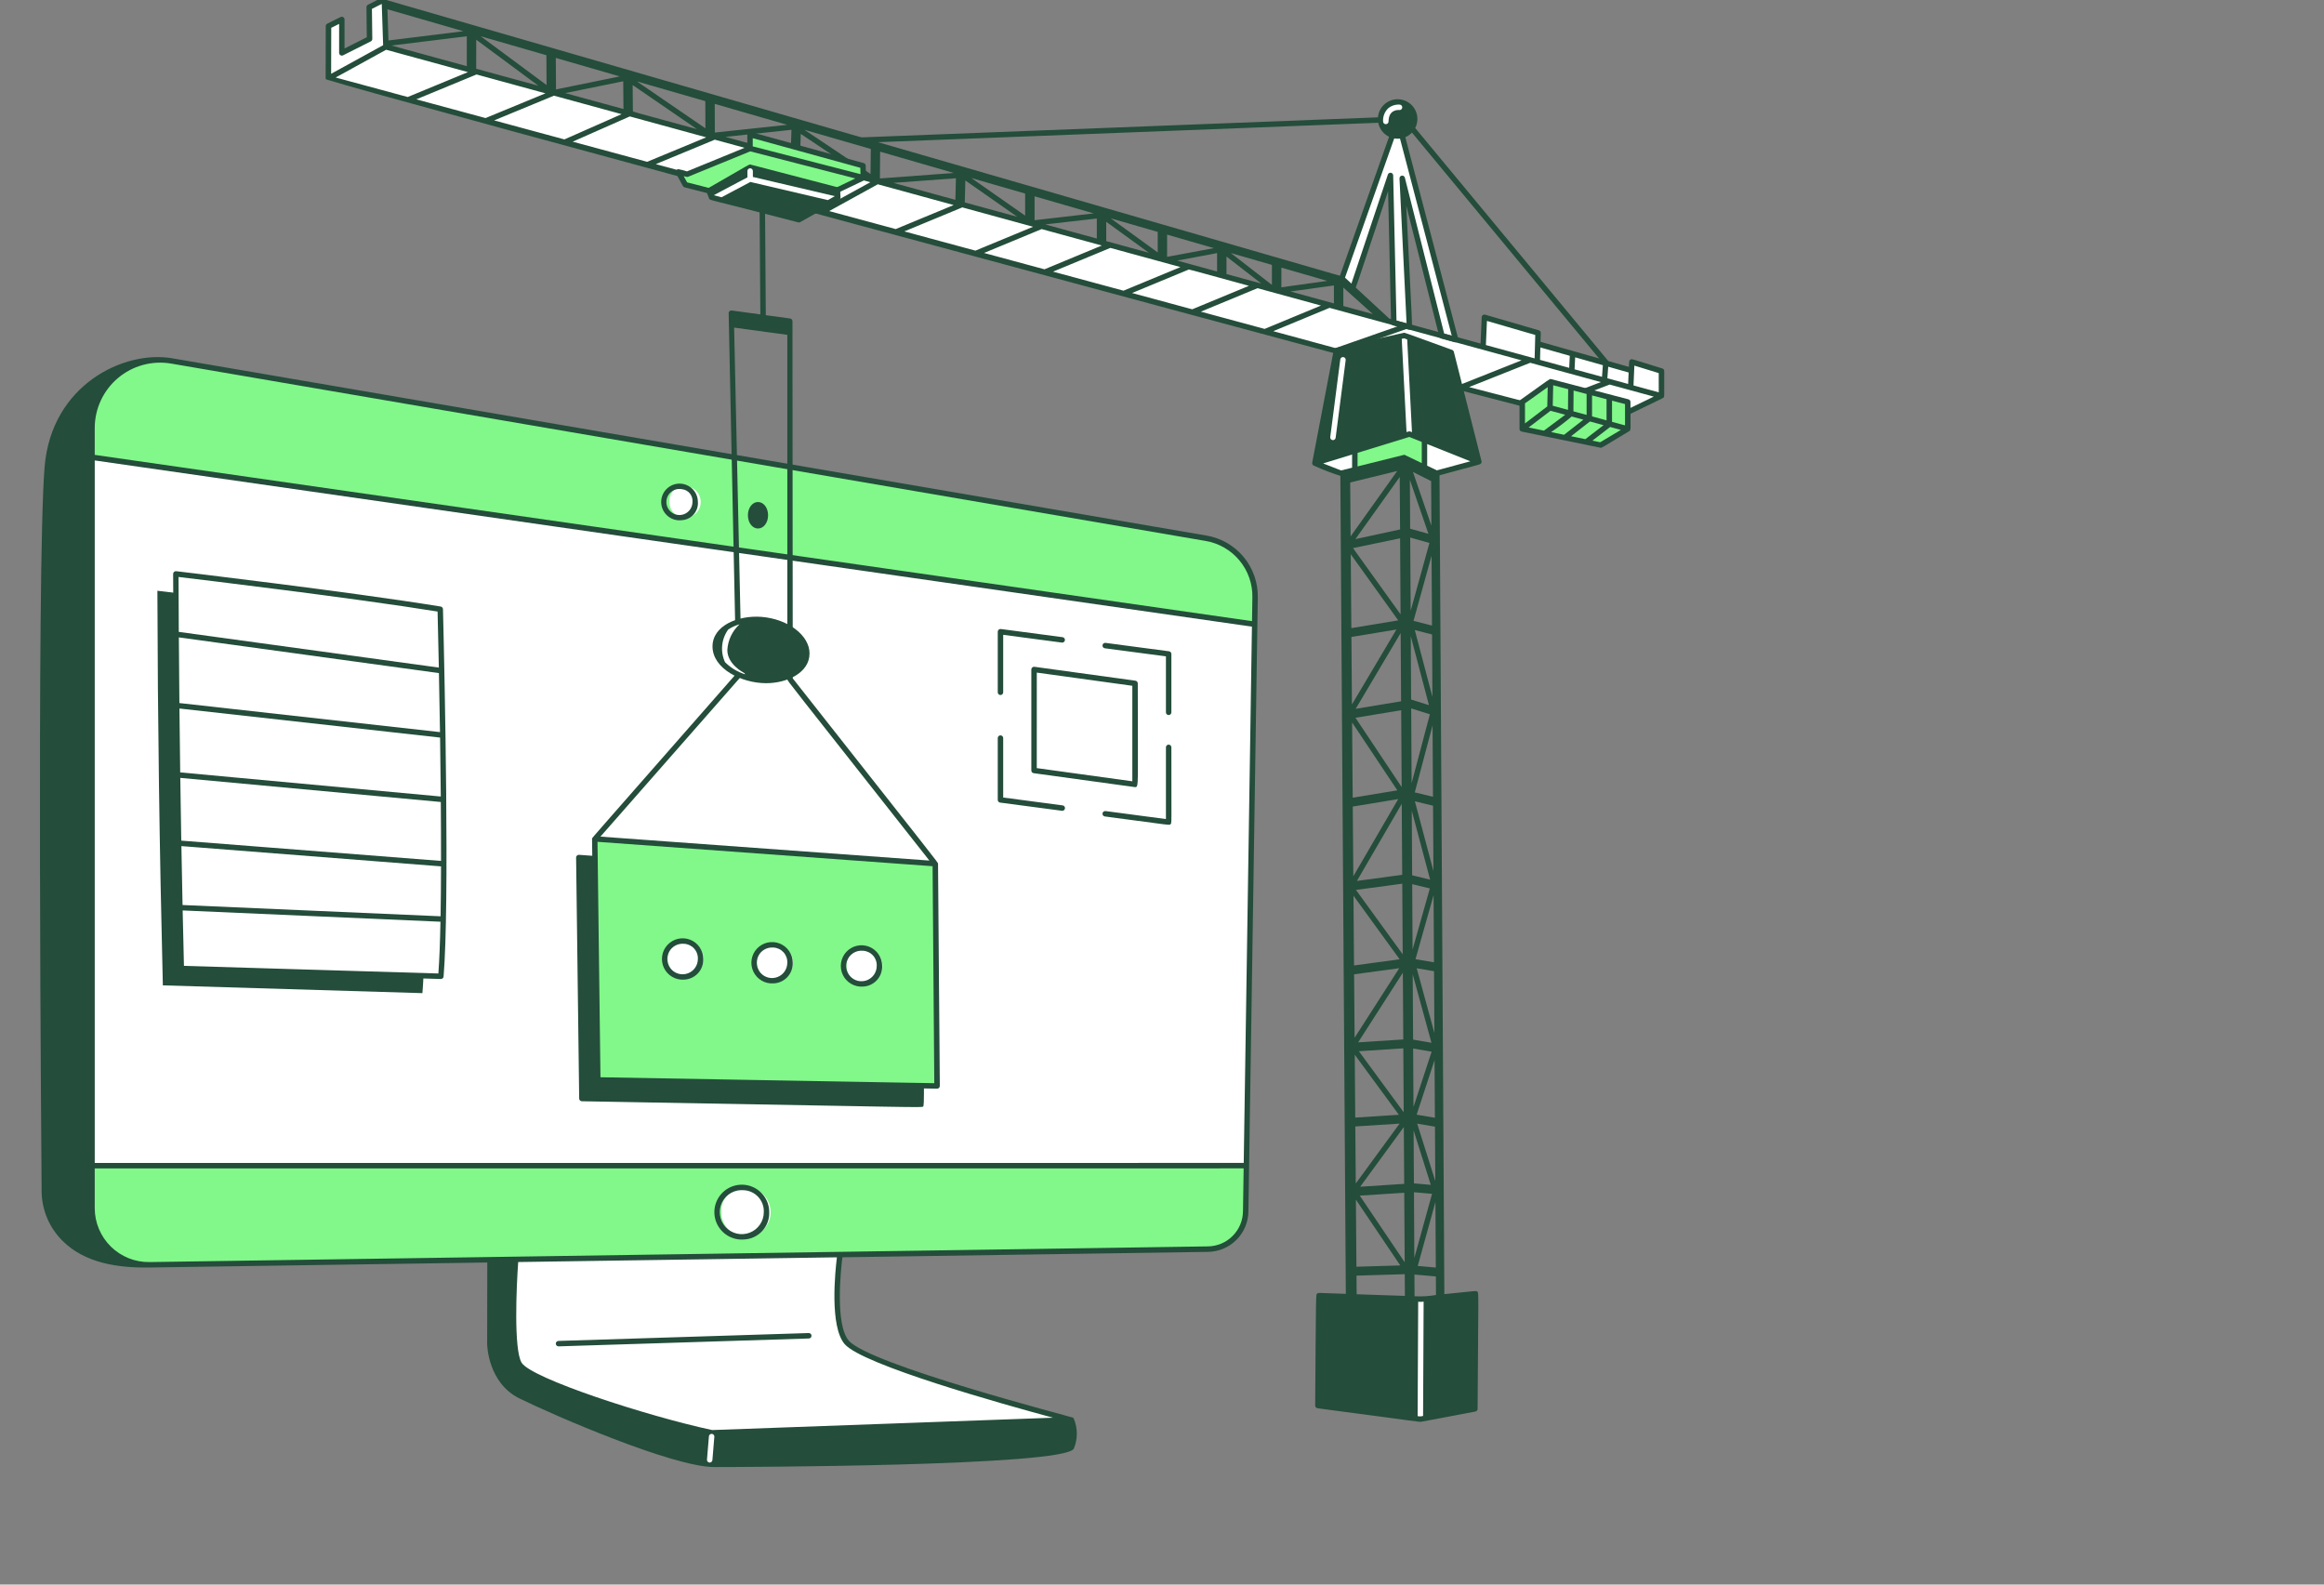 <svg width="616" height="420" viewBox="0 0 616 420" fill="none" xmlns="http://www.w3.org/2000/svg">
<rect x="0" y="0" width="616" height="420" fill="#808080" stroke="none"/>
<g clip-path="url(#clip0_437_56994)">
<path fill-rule="evenodd" clip-rule="evenodd" d="M222.654 332.538L136.681 333.81C136.681 333.81 134.898 356.849 137.608 361.525C140.318 366.201 172.853 376.382 188.618 379.749L283.972 376.323C283.972 376.323 230.031 362.277 224.437 355.8C220.066 350.742 222.654 332.538 222.654 332.538Z" fill="white"/>
<path fill-rule="evenodd" clip-rule="evenodd" d="M24.391 121.402L332.524 165.658L330.372 309.247H24.391V121.402Z" fill="white"/>
<path fill-rule="evenodd" clip-rule="evenodd" d="M330.372 309.055H24.391V320.228C24.391 322.219 24.787 324.188 25.555 326.025C26.324 327.86 27.45 329.524 28.867 330.92C30.285 332.317 31.966 333.42 33.813 334.161C35.66 334.902 37.635 335.268 39.625 335.239L320.17 331.085C322.815 331.047 325.339 329.98 327.208 328.111C329.079 326.242 330.148 323.718 330.189 321.073L330.372 309.055Z" fill="#81F889"/>
<path fill-rule="evenodd" clip-rule="evenodd" d="M332.571 165.466L332.68 158.349C332.736 154.611 331.457 150.975 329.068 148.098C326.679 145.222 323.341 143.294 319.657 142.662L45.488 95.668C42.898 95.225 40.242 95.352 37.706 96.042C35.17 96.731 32.816 97.967 30.806 99.66C28.797 101.355 27.182 103.467 26.074 105.849C24.966 108.232 24.392 110.828 24.391 113.456V121.21L332.571 165.466Z" fill="#81F889"/>
<path fill-rule="evenodd" clip-rule="evenodd" d="M180.834 128.953C181.676 128.801 182.543 128.912 183.32 129.271C184.096 129.629 184.743 130.218 185.172 130.957C185.602 131.697 185.794 132.55 185.721 133.402C185.649 134.254 185.316 135.063 184.768 135.719C184.22 136.375 183.483 136.846 182.657 137.069C181.832 137.291 180.958 137.255 180.154 136.963C179.35 136.672 178.656 136.14 178.165 135.439C177.674 134.739 177.411 133.905 177.411 133.05C177.331 132.055 177.645 131.068 178.285 130.302C178.926 129.536 179.841 129.052 180.834 128.953Z" fill="white"/>
<path d="M180.835 137.867C179.852 138.014 178.847 137.856 177.957 137.415C177.066 136.974 176.331 136.271 175.851 135.401C175.371 134.53 175.169 133.534 175.272 132.545C175.375 131.556 175.779 130.623 176.428 129.87C177.076 129.117 177.941 128.581 178.903 128.333C179.866 128.086 180.881 128.138 181.813 128.485C182.745 128.831 183.548 129.454 184.115 130.27C184.683 131.087 184.987 132.057 184.987 133.051C185.068 134.239 184.678 135.41 183.901 136.312C183.124 137.214 182.022 137.773 180.835 137.867ZM180.835 129.674C180.135 129.52 179.405 129.586 178.745 129.864C178.084 130.142 177.526 130.618 177.148 131.226C176.77 131.835 176.59 132.546 176.633 133.261C176.676 133.977 176.941 134.661 177.39 135.219C177.838 135.778 178.449 136.184 179.138 136.38C179.827 136.577 180.561 136.554 181.236 136.316C181.912 136.078 182.498 135.636 182.911 135.051C183.325 134.466 183.548 133.767 183.547 133.051C183.624 132.246 183.384 131.442 182.877 130.811C182.371 130.181 181.638 129.773 180.835 129.674Z" fill="#244D3B"/>
<path d="M200.916 133.062C199.417 133.062 198.242 134.603 198.242 136.574C198.242 138.544 199.417 140.086 200.916 140.086C202.414 140.086 203.589 138.542 203.589 136.574C203.589 134.605 202.405 133.062 200.916 133.062Z" fill="#244D3B"/>
<path d="M319.79 141.953L45.609 94.958C32.903 92.784 13.639 101.942 11.824 123.735C9.621 150.208 11.027 314.533 11.04 316.167C11.184 320.951 13.158 325.496 16.555 328.868C22.548 334.864 31.38 336.084 39.634 335.96L129.159 334.633L129.125 356.241C129.125 356.662 129.396 366.581 137.686 370.66C146.712 375.106 178.343 388.846 189.32 388.846C194.53 388.846 282.333 388.702 284.629 383.958C285.151 382.706 285.422 381.361 285.422 380.003C285.422 378.645 285.151 377.3 284.629 376.048C284.579 375.933 284.502 375.833 284.403 375.759C284.148 375.567 230.513 361.747 224.979 355.34C221.304 351.089 222.89 336.428 223.284 333.25L320.177 331.815C323.011 331.784 325.72 330.645 327.725 328.64C329.732 326.638 330.871 323.928 330.905 321.094L333.391 158.374C333.472 154.46 332.141 150.648 329.644 147.634C327.149 144.619 323.65 142.603 319.79 141.953ZM223.891 356.268C228.637 361.765 265.781 372.172 279.115 375.772L188.767 379.042C171.516 375.345 140.642 365.308 138.233 361.15C136.174 357.593 136.861 341.312 137.352 334.509L221.833 333.257C221.372 336.968 219.857 351.604 223.891 356.268ZM329.465 321.058C329.44 323.517 328.45 325.869 326.71 327.607C324.97 329.347 322.617 330.335 320.158 330.36L39.613 334.518C37.719 334.545 35.839 334.195 34.081 333.49C32.324 332.782 30.724 331.734 29.375 330.405C28.025 329.076 26.954 327.492 26.222 325.745C25.49 323.998 25.112 322.122 25.111 320.228V309.699L329.641 309.683L329.465 321.058ZM329.662 308.237L25.111 308.252V122.042L331.838 166.098L329.662 308.237ZM331.958 158.333L331.861 164.639L25.111 120.569V113.456C25.11 110.933 25.661 108.439 26.724 106.15C27.787 103.861 29.338 101.832 31.267 100.205C33.196 98.578 35.456 97.391 37.892 96.728C40.327 96.066 42.877 95.943 45.365 96.368L319.537 143.376C323.058 143.965 326.249 145.8 328.529 148.547C330.81 151.293 332.028 154.768 331.958 158.338V158.333Z" fill="#244D3B"/>
<path d="M187.391 386.909L187.904 380.728C187.915 380.538 188.001 380.357 188.144 380.231C188.287 380.104 188.474 380.039 188.665 380.05C188.856 380.059 189.035 380.145 189.162 380.29C189.289 380.432 189.355 380.62 189.344 380.809L188.831 386.988C188.819 387.178 188.732 387.354 188.59 387.481C188.448 387.605 188.262 387.671 188.072 387.662C187.882 387.65 187.705 387.565 187.577 387.424C187.45 387.284 187.383 387.099 187.391 386.909Z" fill="white"/>
<path d="M148.012 356.861C147.828 356.854 147.654 356.775 147.525 356.644C147.396 356.51 147.323 356.334 147.32 356.151C147.318 355.966 147.386 355.787 147.511 355.652C147.636 355.516 147.808 355.435 147.992 355.421L214.357 353.331C214.548 353.324 214.734 353.396 214.873 353.527C215.012 353.658 215.094 353.839 215.099 354.031C215.105 354.221 215.035 354.406 214.903 354.546C214.772 354.684 214.591 354.768 214.4 354.772L148.012 356.861Z" fill="#244D3B"/>
<path fill-rule="evenodd" clip-rule="evenodd" d="M197.168 314.75C198.483 314.639 199.801 314.928 200.949 315.577C202.097 316.228 203.023 317.211 203.604 318.395C204.185 319.579 204.395 320.913 204.206 322.219C204.017 323.525 203.438 324.743 202.545 325.715C201.652 326.687 200.486 327.367 199.201 327.666C197.915 327.964 196.569 327.867 195.34 327.388C194.11 326.908 193.053 326.068 192.309 324.978C191.564 323.889 191.165 322.601 191.165 321.281C191.099 319.62 191.693 318 192.818 316.777C193.943 315.552 195.507 314.824 197.168 314.75Z" fill="white"/>
<path d="M197.171 328.534C195.714 328.644 194.257 328.312 192.991 327.582C191.724 326.852 190.708 325.756 190.073 324.438C189.438 323.123 189.215 321.645 189.432 320.201C189.65 318.755 190.298 317.408 191.292 316.336C192.286 315.265 193.58 314.517 195.004 314.192C196.43 313.866 197.92 313.977 199.28 314.51C200.641 315.046 201.809 315.977 202.633 317.184C203.456 318.391 203.897 319.819 203.897 321.281C203.964 323.134 203.293 324.938 202.032 326.296C200.772 327.657 199.024 328.461 197.171 328.534ZM197.171 315.471C195.998 315.358 194.819 315.604 193.788 316.174C192.757 316.745 191.923 317.615 191.395 318.669C190.868 319.722 190.672 320.911 190.832 322.077C190.993 323.245 191.503 324.337 192.296 325.209C193.088 326.079 194.126 326.692 195.273 326.963C196.419 327.234 197.621 327.15 198.72 326.726C199.819 326.301 200.764 325.555 201.43 324.583C202.097 323.611 202.453 322.459 202.453 321.281C202.518 319.812 201.999 318.375 201.01 317.288C200.02 316.198 198.64 315.545 197.171 315.471Z" fill="#244D3B"/>
<path fill-rule="evenodd" clip-rule="evenodd" d="M41.719 156.582C41.719 156.582 87.434 161.977 111.799 165.945C111.799 165.945 113.792 241.167 111.966 263.238L43.165 261.175C42.261 224.653 41.809 191.368 41.719 156.582Z" fill="#244D3B"/>
<path fill-rule="evenodd" clip-rule="evenodd" d="M46.613 152.118C46.613 152.118 92.326 157.513 116.691 161.481C116.691 161.481 118.685 236.701 116.859 258.772L48.053 256.709C47.151 220.189 46.711 186.902 46.613 152.118Z" fill="white"/>
<path d="M117.413 161.456C117.408 161.289 117.345 161.129 117.235 161.003C117.125 160.877 116.975 160.792 116.809 160.765C92.707 156.839 47.152 151.451 46.695 151.397C46.594 151.386 46.492 151.396 46.395 151.427C46.297 151.458 46.208 151.509 46.132 151.576C46.056 151.644 45.995 151.727 45.954 151.82C45.912 151.913 45.891 152.014 45.891 152.116C45.992 187.722 46.451 220.962 47.33 256.722C47.335 256.908 47.411 257.082 47.541 257.213C47.671 257.344 47.846 257.418 48.031 257.425L116.859 259.488C117.04 259.488 117.214 259.421 117.348 259.299C117.481 259.177 117.563 259.009 117.578 258.829C119.155 239.811 117.896 180.562 117.413 161.456ZM47.787 206.18L116.841 212.571C116.884 217.843 116.907 223.123 116.898 228.19L48.049 222.813C47.957 217.251 47.87 211.708 47.787 206.18ZM116.626 194.048L47.55 186.346C47.494 180.572 47.447 174.772 47.409 168.944L116.339 178.409C116.443 183.037 116.54 188.364 116.626 194.048ZM116.649 195.499C116.721 200.53 116.787 205.811 116.834 211.12L47.766 204.729C47.69 199.09 47.622 193.445 47.563 187.797L116.649 195.499ZM48.081 224.262L116.9 229.634C116.889 234.308 116.85 238.778 116.778 242.866L48.388 239.878L48.081 224.262ZM115.985 162.096C116.03 163.857 116.168 169.353 116.321 176.949L47.391 167.484L47.326 152.929C53.52 153.668 93.563 158.476 115.985 162.096ZM48.756 256.008L48.417 241.318L116.751 244.308C116.638 249.793 116.459 254.519 116.195 258.028L48.756 256.008Z" fill="#244D3B"/>
<path d="M309.042 188.849V173.972L292.849 171.829C292.659 171.804 292.487 171.705 292.372 171.553C292.255 171.401 292.203 171.209 292.23 171.019C292.255 170.83 292.354 170.658 292.505 170.541C292.657 170.425 292.849 170.374 293.039 170.399L309.86 172.625C310.034 172.648 310.192 172.733 310.307 172.865C310.423 172.997 310.486 173.166 310.486 173.341V188.849C310.475 189.034 310.396 189.208 310.26 189.335C310.127 189.462 309.948 189.532 309.765 189.532C309.58 189.532 309.401 189.462 309.268 189.335C309.132 189.208 309.053 189.034 309.042 188.849Z" fill="#244D3B"/>
<path d="M300.858 208.632L273.987 204.935C273.815 204.912 273.657 204.826 273.542 204.695C273.427 204.564 273.363 204.397 273.363 204.223V177.449C273.363 177.346 273.386 177.244 273.429 177.15C273.472 177.056 273.533 176.972 273.612 176.905C273.689 176.837 273.779 176.787 273.879 176.757C273.978 176.728 274.082 176.72 274.184 176.734L300.958 180.423C301.13 180.447 301.288 180.533 301.401 180.664C301.516 180.795 301.579 180.963 301.579 181.137C301.579 208.612 301.914 208.632 300.858 208.632ZM274.807 203.592L300.137 207.084V181.772L274.814 178.276L274.807 203.592Z" fill="#244D3B"/>
<path d="M264.465 183.5V167.438C264.465 167.336 264.487 167.234 264.53 167.14C264.571 167.047 264.634 166.963 264.711 166.896C264.788 166.828 264.878 166.777 264.978 166.747C265.075 166.717 265.179 166.709 265.281 166.722L281.645 168.889C281.835 168.914 282.007 169.014 282.122 169.166C282.24 169.318 282.292 169.51 282.265 169.699C282.24 169.889 282.14 170.061 281.989 170.177C281.837 170.294 281.645 170.345 281.456 170.32L265.907 168.261V183.5C265.907 183.691 265.83 183.874 265.697 184.01C265.561 184.145 265.378 184.221 265.186 184.221C264.994 184.221 264.811 184.145 264.675 184.01C264.542 183.874 264.465 183.691 264.465 183.5Z" fill="#244D3B"/>
<path d="M281.55 214.906L265.091 212.732C264.917 212.709 264.759 212.623 264.643 212.492C264.528 212.361 264.465 212.191 264.465 212.017V195.63C264.465 195.438 264.542 195.255 264.675 195.119C264.811 194.986 264.994 194.909 265.186 194.909C265.378 194.909 265.561 194.986 265.697 195.119C265.83 195.255 265.907 195.438 265.907 195.63V211.385L281.645 213.468C281.831 213.489 282 213.579 282.12 213.721C282.237 213.864 282.299 214.047 282.285 214.232C282.274 214.418 282.19 214.592 282.052 214.716C281.917 214.842 281.736 214.91 281.55 214.906Z" fill="#244D3B"/>
<path d="M292.849 216.408C292.659 216.383 292.487 216.284 292.372 216.132C292.255 215.979 292.203 215.786 292.23 215.599C292.255 215.409 292.354 215.235 292.505 215.12C292.657 215.005 292.849 214.953 293.039 214.977L309.042 217.095V198.048C309.053 197.862 309.132 197.691 309.268 197.562C309.401 197.435 309.58 197.365 309.765 197.365C309.948 197.365 310.127 197.435 310.26 197.562C310.396 197.691 310.475 197.862 310.486 198.048C310.486 219.439 310.613 218.135 310.24 218.46C309.905 218.756 311.105 218.835 292.849 216.408Z" fill="#244D3B"/>
<path fill-rule="evenodd" clip-rule="evenodd" d="M380.603 125.482L372.218 120.98L355.678 125.482L348.516 122.756L373.565 115.05L391.991 122.406L380.603 125.482Z" fill="white"/>
<path fill-rule="evenodd" clip-rule="evenodd" d="M359.098 124.264V115.515L377.562 114.742V124.166L372.228 121.599L359.098 124.264Z" fill="#81F889"/>
<path fill-rule="evenodd" clip-rule="evenodd" d="M87.039 20.773L424.746 112.504L440.397 104.922L102.287 12.396L87.039 20.773Z" fill="white"/>
<path fill-rule="evenodd" clip-rule="evenodd" d="M393.113 92.009L393.457 84.099L407.679 88.234V91.202L432.43 98.454V95.932L440.257 98.456L440.698 104.841L393.113 92.009Z" fill="white"/>
<path d="M392.688 122.23L385.354 93.245C385.325 93.131 385.269 93.026 385.19 92.938C385.11 92.85 385.013 92.783 384.902 92.741C371.365 87.839 372.348 88.149 372.063 88.221L354.069 92.239C353.931 92.271 353.807 92.341 353.708 92.442C353.611 92.543 353.545 92.671 353.518 92.809L347.814 122.621C347.78 122.797 347.814 122.98 347.909 123.133C348.001 123.287 348.148 123.4 348.32 123.452C350.654 124.512 353.052 125.43 355.498 126.2C355.665 126.199 355.828 126.139 355.954 126.032C356.083 125.924 356.171 125.775 356.2 125.611C356.232 125.446 356.205 125.276 356.124 125.129C356.045 124.983 355.916 124.868 355.76 124.806L350.713 122.835L373.539 115.811L389.721 122.27L380.425 124.783C380.256 124.829 380.109 124.934 380.014 125.08C379.917 125.225 379.876 125.401 379.899 125.574C379.921 125.747 380.007 125.906 380.138 126.022C380.269 126.137 380.439 126.2 380.613 126.2C380.839 126.2 380.839 126.167 391.965 123.158C392.62 122.982 392.788 122.627 392.688 122.23Z" fill="#244D3B"/>
<path fill-rule="evenodd" clip-rule="evenodd" d="M385.82 90.015L371.404 35.097L369.437 34.842L355.543 74.141L358.528 76.457L368.552 46.494L369.456 85.543L373.605 86.673L371.679 47.27L382.215 89.025L385.82 90.015Z" fill="white"/>
<path d="M385.818 90.739C385.592 90.739 385.289 90.617 382.012 89.724C381.89 89.69 381.777 89.625 381.687 89.534C381.599 89.443 381.535 89.33 381.504 89.206L372.742 54.477C374.337 87.206 374.489 86.881 374.044 87.247C373.648 87.559 373.752 87.473 369.252 86.246C369.103 86.205 368.97 86.118 368.873 85.995C368.778 85.873 368.723 85.723 368.719 85.568L367.926 50.642C359.026 77.242 359.292 76.98 358.739 77.147C358.223 77.296 358.233 77.127 355.102 74.711C354.985 74.617 354.899 74.488 354.858 74.343C354.818 74.197 354.824 74.043 354.876 73.902L368.769 34.602C368.823 34.446 368.929 34.313 369.069 34.227C369.212 34.14 369.377 34.105 369.542 34.128L371.508 34.383C371.65 34.402 371.783 34.463 371.892 34.558C371.998 34.653 372.077 34.778 372.113 34.916L386.528 89.835C386.555 89.942 386.559 90.055 386.537 90.164C386.514 90.273 386.467 90.375 386.397 90.463C386.329 90.55 386.241 90.621 386.139 90.669C386.04 90.717 385.929 90.74 385.818 90.739ZM382.799 88.445L384.803 88.992L370.828 35.753L369.924 35.633L356.4 73.89L358.169 75.264L367.871 46.266C367.926 46.107 368.036 45.972 368.181 45.885C368.326 45.798 368.495 45.764 368.662 45.789C368.83 45.814 368.981 45.897 369.094 46.023C369.207 46.149 369.27 46.31 369.277 46.479L370.154 84.989L372.828 85.719L370.952 47.299C370.943 47.121 371.002 46.945 371.115 46.807C371.228 46.669 371.39 46.578 371.567 46.552C371.743 46.526 371.924 46.566 372.073 46.665C372.222 46.764 372.328 46.916 372.371 47.089L382.799 88.445Z" fill="#244D3B"/>
<path fill-rule="evenodd" clip-rule="evenodd" d="M87.068 6.922L87.039 20.774L102.287 12.396L101.874 -0.12L97.946 2.178V10.314L90.596 14.009V4.804L87.068 6.922Z" fill="white"/>
<path d="M426.159 95.534L375.114 33.929C375.467 33.24 375.664 32.482 375.691 31.708C375.716 30.935 375.569 30.165 375.261 29.455C374.954 28.745 374.493 28.112 373.912 27.601C373.329 27.09 372.642 26.715 371.898 26.502C371.153 26.289 370.371 26.244 369.607 26.369C368.843 26.494 368.117 26.788 367.48 27.228C366.843 27.668 366.312 28.243 365.925 28.913C365.537 29.583 365.301 30.33 365.238 31.102L227.69 36.437C227.595 36.439 227.503 36.459 227.414 36.497C227.329 36.535 227.249 36.589 227.184 36.657C227.118 36.725 227.066 36.806 227.032 36.894C226.996 36.982 226.98 37.076 226.98 37.171C226.983 37.266 227.003 37.359 227.041 37.446C227.08 37.533 227.134 37.611 227.202 37.677C227.27 37.743 227.349 37.794 227.437 37.829C227.525 37.864 227.62 37.881 227.715 37.879L365.317 32.541C365.503 33.484 365.943 34.358 366.592 35.068C367.238 35.777 368.07 36.294 368.992 36.563C369.916 36.832 370.895 36.842 371.822 36.592C372.75 36.341 373.591 35.841 374.253 35.145L425.049 96.454C425.176 96.584 425.347 96.66 425.528 96.67C425.709 96.679 425.888 96.62 426.028 96.504C426.166 96.388 426.258 96.225 426.281 96.045C426.306 95.865 426.263 95.683 426.159 95.534Z" fill="#244D3B"/>
<path d="M366.597 32.184C366.561 31.541 366.663 30.897 366.895 30.297C367.13 29.696 367.49 29.153 367.953 28.704C368.816 27.992 369.921 27.644 371.038 27.732C371.228 27.752 371.402 27.847 371.524 27.996C371.644 28.145 371.7 28.335 371.68 28.526C371.659 28.716 371.564 28.89 371.415 29.011C371.266 29.131 371.076 29.187 370.886 29.167C370.489 29.131 368.075 29.043 368.05 32.196C368.048 32.389 367.971 32.573 367.833 32.708C367.695 32.843 367.51 32.918 367.318 32.917C367.126 32.915 366.94 32.837 366.805 32.7C366.672 32.562 366.595 32.377 366.597 32.184Z" fill="white"/>
<path d="M391.61 342.379C391.271 342.069 391.639 342.135 382.837 343.014L381.553 125.01L378.287 123.428C378.287 114.015 378.378 114.517 378.061 114.214C377.745 113.911 378.891 113.947 359.077 114.785C358.892 114.794 358.716 114.873 358.587 115.007C358.458 115.142 358.386 115.32 358.386 115.506V123.966L355.267 124.743L356.727 342.944C349.181 342.686 349.396 342.602 349.086 342.901C348.776 343.199 348.824 342.901 348.598 372.543C348.595 372.719 348.659 372.889 348.774 373.022C348.892 373.155 349.052 373.241 349.226 373.264C376.604 376.916 376.396 376.907 376.622 376.862L391.065 374.132C391.23 374.1 391.377 374.012 391.486 373.885C391.592 373.757 391.651 373.594 391.653 373.427C391.847 342.383 391.981 342.709 391.61 342.379ZM380.577 335.967L375.788 335.547L380.473 318.597L380.577 335.967ZM380.439 313.039L375.639 297.825L380.353 298.623L380.439 313.039ZM380.339 296.27L375.494 295.45L380.24 280.986L380.339 296.27ZM380.204 273.806L375.51 256.643L380.107 257.421L380.204 273.806ZM380.091 255.068L375.191 254.239L379.985 237.257L380.091 255.068ZM379.946 230.857L375.028 212.384L379.842 213.554L379.946 230.857ZM379.829 211.195L375.004 210.022L379.716 192.247L379.829 211.195ZM379.68 184.735L375.008 166.998L379.58 168.167L379.68 184.735ZM379.564 165.812L374.667 164.562L379.453 147.293L379.564 165.812ZM379.406 139.336L374.515 125.098L379.336 127.514L379.406 139.336ZM359.832 116.218L376.852 115.506V122.752L372.24 120.533L359.832 123.627V116.218ZM371.11 142.678L371.236 162.831L358.628 145.275L371.11 142.678ZM359.263 142.893L371.015 126.422L371.103 140.335L359.263 142.893ZM371.399 188.245L371.528 208.621L359.281 190.247L371.399 188.245ZM359.34 187.874L371.261 167.789L371.376 185.885L359.34 187.874ZM371.684 234.224L371.801 252.944L359.412 235.876L371.684 234.224ZM359.66 233.494L371.548 213.055L371.668 231.876L359.66 233.494ZM371.962 277.865L372.068 294.815L360.185 278.631L371.962 277.865ZM359.984 276.283L371.84 257.814L371.95 275.514L359.984 276.283ZM372.21 316.145L372.328 334.57L360.418 316.904L372.21 316.145ZM360.526 314.547L372.099 298.727L372.194 313.79L360.526 314.547ZM357.88 127.887L370.352 124.836L357.993 142.17L357.88 127.887ZM358.031 146.907L370.619 164.433L358.189 166.487L358.031 146.907ZM358.205 168.829L370.136 166.858L358.347 186.714L358.205 168.829ZM358.386 191.492L370.38 209.482L358.546 211.437L358.386 191.492ZM358.564 213.785L370.615 211.794L358.711 232.256L358.564 213.785ZM358.752 237.409L370.99 254.261L358.899 255.9L358.752 237.409ZM358.919 258.248L370.881 256.628L359.052 275.056L358.919 258.248ZM359.089 279.549L370.786 295.477L359.222 296.221L359.089 279.549ZM359.24 298.571L370.976 297.816L359.36 313.688L359.24 298.571ZM359.394 317.962L371.157 335.407L359.536 335.755L359.394 317.962ZM359.595 343.048L359.554 338.112L372.348 337.73L372.384 343.482L359.595 343.048ZM373.702 127.173L378.622 141.492L373.776 140.136L373.702 127.173ZM373.79 142.48L378.884 143.915L373.912 161.893L373.79 142.48ZM373.939 168.607L378.757 186.902L374.03 185.413L373.939 168.607ZM374.05 187.765L379.002 189.329L374.163 207.583L374.05 187.765ZM374.206 214.885L379.069 233.157L374.303 231.998L374.206 214.885ZM374.317 234.351L378.992 235.481L374.416 251.689L374.317 234.351ZM374.452 258.23L379.424 276.389L374.556 275.564L374.452 258.23ZM374.565 277.917L379.469 278.748L374.656 293.409L374.565 277.917ZM374.689 299.613L379.246 314.05L374.771 313.656L374.689 299.613ZM374.784 316.007L379.578 316.429L374.884 333.425L374.784 316.007ZM374.943 343.579L374.909 337.825L380.595 338.324L380.624 343.242C378.746 343.574 376.836 343.685 374.933 343.572L374.943 343.579Z" fill="#244D3B"/>
<path fill-rule="evenodd" clip-rule="evenodd" d="M440.608 97.657C432.196 95.06 432.531 95.051 432.119 95.342C431.769 95.589 431.821 95.749 431.758 97.243L408.337 90.596L408.401 88.255C408.405 88.096 408.356 87.939 408.263 87.811C408.168 87.682 408.035 87.588 407.881 87.543L393.659 83.41C393.555 83.379 393.444 83.373 393.336 83.391C393.227 83.41 393.125 83.452 393.037 83.516C392.949 83.58 392.875 83.663 392.825 83.76C392.773 83.856 392.743 83.963 392.739 84.072L392.436 91.055L368.229 84.433L356.33 73.432L102.602 0.059C102.624 -0.095 102.602 -0.251 102.539 -0.393C102.475 -0.534 102.373 -0.654 102.243 -0.739C101.759 -1.026 101.714 -0.857 97.531 1.261C97.411 1.322 97.31 1.416 97.24 1.531C97.171 1.647 97.134 1.779 97.135 1.914L97.221 9.881L91.318 12.848V5.164C91.318 5.041 91.287 4.92 91.227 4.813C91.168 4.706 91.082 4.615 90.977 4.551C90.873 4.486 90.754 4.449 90.631 4.443C90.508 4.437 90.386 4.463 90.276 4.518C86.516 6.389 86.346 6.326 86.346 6.911C86.346 15.738 86.317 18.925 86.317 20.139C86.317 21.113 86.177 20.936 87.049 21.217C102.121 26.051 354.407 93.826 354.07 93.733C354.296 93.733 352.287 94.366 372.853 87.179L403.298 95.51L387.179 101.912C386.585 102.138 386.427 103.302 387.213 103.494C424.998 113.305 424.686 113.309 425.059 113.129C441.661 105.047 440.787 105.569 440.965 105.341C441.175 105.072 441.119 105.481 441.119 98.321C441.112 98.171 441.06 98.026 440.97 97.907C440.877 97.788 440.753 97.701 440.608 97.657ZM356.066 76.227L363.89 83.245L356.066 81.107V76.227ZM339.636 70.934L351.806 74.453L339.636 76.148V70.934ZM353.571 75.662V80.422L342.045 77.258L353.571 75.662ZM337.138 70.213V75.515L326.245 67.065L337.138 70.213ZM325.095 67.996L334.327 75.158L325.095 72.638V67.996ZM322.598 67.018V71.96L312.01 69.063C323.106 66.988 322.367 67.178 322.598 67.018ZM309.349 62.184L321.764 65.77L309.349 68.08V62.184ZM306.863 61.461V66.905L294.404 57.865L306.863 61.461ZM293.218 58.782L304.549 67.009L293.218 63.908V58.782ZM274.222 52.029L289.902 56.561L274.222 58.369V52.029ZM290.72 57.917V63.225L277.05 59.485L290.72 57.917ZM271.723 51.306V57.153L257.469 47.186L271.723 51.306ZM255.871 47.83L269.641 57.458L255.722 53.654L255.871 47.83ZM233.285 40.198L252.816 45.848L233.228 47.299L233.285 40.198ZM253.378 47.247L253.236 52.97L236.788 48.47L253.378 47.247ZM230.817 39.484L230.744 46.117L213.207 34.397L230.817 39.484ZM212.249 35.491L228.121 46.099L212.059 41.706L212.249 35.491ZM209.79 34.41L209.564 41.021L192.263 36.275L209.79 34.41ZM208.66 33.082L189.47 35.134L189.45 27.531L208.66 33.082ZM186.952 26.808L186.973 34.008L168.818 21.578L186.952 26.808ZM184.744 34.232C166.244 29.17 168.084 29.748 167.749 29.427L167.69 22.543L184.744 34.232ZM165.254 28.898L149.809 24.674L165.191 21.542L165.254 28.898ZM164.28 20.256L147.375 23.698L147.321 15.354L164.28 20.256ZM144.824 14.633L144.876 22.543L127.415 9.607L144.824 14.633ZM126.228 10.52L142.708 22.724L126.219 18.222L126.228 10.52ZM122.816 8.274L102.964 10.726L102.693 2.456L122.816 8.274ZM123.733 9.614V17.54L103.766 12.07L123.733 9.614ZM87.799 7.37L89.888 6.335V14.019C89.888 14.142 89.92 14.262 89.98 14.37C90.04 14.477 90.127 14.567 90.232 14.632C90.337 14.696 90.456 14.733 90.579 14.738C90.702 14.744 90.824 14.718 90.934 14.663L98.284 10.968C98.404 10.906 98.504 10.812 98.574 10.697C98.644 10.582 98.68 10.449 98.679 10.314L98.582 2.352L101.19 1.037L101.554 11.982L87.768 19.558L87.799 7.37ZM88.968 20.545L102.358 13.185L124.036 19.115L108.065 25.712L88.968 20.545ZM110.347 26.329L126.308 19.739L144.582 24.738L128.701 31.292L110.347 26.329ZM149.601 36.951L130.972 31.913L146.844 25.359L164.752 30.257L149.601 36.951ZM171.532 42.888L151.796 37.55L166.938 30.86L187.187 36.399L171.532 42.888ZM217.81 55.41L173.813 43.505L189.47 37.021L230.692 48.298C218.834 54.83 218.048 55.203 217.819 55.41H217.81ZM219.786 55.944L232.668 48.845L252.782 54.348L237.414 60.717L219.786 55.944ZM239.701 61.334L255.069 54.97L273.827 60.105L258.542 66.433L239.701 61.334ZM260.83 67.049L276.098 60.721L292.04 65.079L276.848 71.38L260.83 67.049ZM297.792 77.046L279.117 71.999L294.311 65.707L312.893 70.792L297.792 77.046ZM316.014 81.981L300.065 77.665L314.945 71.502C315.259 71.373 313.616 70.989 331.043 75.757L316.014 81.981ZM335.197 87.179L318.295 82.607L333.315 76.388L350.14 80.991L335.197 87.179ZM353.984 92.26L337.484 87.781L352.421 81.597L370.399 86.515L353.984 92.26ZM426.273 97.198L431.686 98.732L431.554 101.77L426.051 100.265L426.273 97.198ZM417.511 94.712L424.856 96.798L424.63 99.878L417.355 97.887L417.511 94.712ZM408.29 92.097L416.087 94.31L415.933 97.499L408.202 95.383L408.29 92.097ZM393.851 91.457L394.129 85.062L406.936 88.784L406.769 94.99L393.851 91.457ZM408.202 107.483L389.396 102.595L405.601 96.156L424.316 101.273L408.202 107.483ZM424.661 111.75L410.584 108.1L426.659 101.928L438.344 105.124L424.661 111.75ZM439.666 103.991L432.978 102.161L433.204 96.906L439.663 98.891L439.666 103.991Z" fill="#244D3B"/>
<path fill-rule="evenodd" clip-rule="evenodd" d="M182.128 46.181L198.798 39.36V35.679L228.746 43.923L228.816 47.087L209.881 56.152L181.645 48.956C181.645 48.956 179.755 45.55 179.81 45.553C179.864 45.555 182.128 46.181 182.128 46.181Z" fill="#81F889"/>
<path d="M229.468 43.909C229.466 43.754 229.412 43.604 229.317 43.482C229.222 43.36 229.089 43.272 228.939 43.231L198.99 34.982C198.883 34.954 198.772 34.952 198.664 34.974C198.556 34.996 198.455 35.042 198.368 35.109C198.281 35.176 198.21 35.262 198.161 35.361C198.112 35.459 198.087 35.568 198.086 35.678V38.874L182.09 45.428C181.355 45.186 180.606 44.99 179.848 44.84C179.723 44.846 179.601 44.879 179.491 44.938C179.38 44.996 179.284 45.077 179.208 45.177C178.955 45.581 178.955 45.581 181.016 49.313C181.064 49.398 181.128 49.474 181.206 49.534C181.284 49.594 181.373 49.638 181.468 49.663L209.883 56.895C210.138 56.895 208.871 57.41 229.127 47.758C229.251 47.698 229.357 47.603 229.43 47.485C229.502 47.368 229.541 47.232 229.538 47.093L229.468 43.909ZM228.038 44.476L228.072 46.158L199.519 38.799V36.625L228.038 44.476ZM209.806 55.397L182.123 48.336C181.832 47.807 181.502 47.206 181.219 46.675C182.044 46.901 182.137 46.953 182.406 46.847L198.854 40.119L226.72 47.299L209.806 55.397Z" fill="#244D3B"/>
<path d="M377.347 345.002C376.87 345.074 376.386 345.086 375.905 345.04L375.758 375.338C376.232 375.465 376.736 375.449 377.202 375.29L377.347 345.002Z" fill="white"/>
<path d="M222.688 50.335C222.68 50.182 222.624 50.035 222.527 49.917C222.431 49.798 222.298 49.713 222.15 49.675L198.978 43.632C198.562 43.525 199.387 43.157 187.592 49.941C187.443 50.027 187.33 50.162 187.272 50.324C187.215 50.486 187.217 50.663 187.278 50.823L187.956 52.631C188.164 53.173 187.927 52.755 211.58 58.938C211.76 58.984 211.951 58.958 212.113 58.866C223.122 52.654 222.824 52.97 222.787 52.335L222.688 50.335Z" fill="#244D3B"/>
<path d="M199.555 46.897V45.292C199.544 45.108 199.464 44.934 199.33 44.807C199.195 44.68 199.018 44.609 198.833 44.609C198.648 44.609 198.47 44.68 198.336 44.807C198.201 44.934 198.121 45.108 198.111 45.292V47.019C197.157 47.496 194.897 48.721 189.184 51.744L191.254 52.282L198.897 48.23L219.429 53.039L221.273 51.991L199.555 46.897Z" fill="white"/>
<path fill-rule="evenodd" clip-rule="evenodd" d="M403.483 106.539L410.987 101.185L431.449 106.539V113.691L424.269 117.985L403.477 113.691L403.483 106.539Z" fill="#81F889"/>
<path d="M432.174 106.538C432.174 106.378 432.12 106.223 432.022 106.097C431.925 105.971 431.787 105.88 431.634 105.84L411.038 100.463C410.693 100.436 410.962 100.316 403.067 105.951C402.647 106.249 402.765 106.005 402.767 113.73V113.8C402.785 113.918 402.832 114.03 402.905 114.125L402.936 114.163C403.045 114.282 403.187 114.362 403.345 114.389L424.264 118.683C424.562 118.683 424.126 118.977 431.821 114.29C432.348 113.996 432.167 113.881 432.174 106.538ZM430.73 112.744L427.286 111.809V106.195L430.73 107.099V112.744ZM416.426 115.623L421.428 111.714L425.044 112.694L420.214 116.405L416.426 115.623ZM411.129 114.53C413.025 113.259 414.846 111.88 416.584 110.398L419.69 111.244L414.575 115.241L411.129 114.53ZM405.183 113.302L410.984 108.877L414.878 109.935L409.239 114.141L405.183 113.302ZM421.99 110.364V104.809L425.832 105.817V111.42L421.99 110.364ZM420.546 109.973L417.048 109.024L417.095 103.519L420.546 104.423V109.973ZM415.613 108.64L411.569 107.542L411.694 102.118L415.66 103.155L415.613 108.64ZM410.238 102.608L410.119 107.729L404.213 112.233V106.911L410.238 102.608ZM424.146 117.219L422.078 116.792L426.793 113.176L429.629 113.947L424.146 117.219Z" fill="#244D3B"/>
<path d="M371.543 89.814L372.815 114.527C373.663 114.265 373.505 114.251 374.26 114.552L372.992 89.972C371.995 89.611 372.336 89.633 371.543 89.814Z" fill="white"/>
<path d="M352.596 115.85L355.256 95.268C355.281 95.079 355.38 94.906 355.532 94.79C355.683 94.673 355.875 94.621 356.063 94.646C356.252 94.67 356.426 94.769 356.542 94.921C356.659 95.072 356.711 95.264 356.686 95.454L354.026 116.031C354.001 116.221 353.904 116.393 353.753 116.51C353.601 116.627 353.409 116.68 353.22 116.656C353.032 116.632 352.858 116.534 352.74 116.382C352.625 116.231 352.571 116.04 352.596 115.85Z" fill="white"/>
<path d="M244.425 233.858C244.423 233.675 244.353 233.499 244.226 233.368C244.102 233.234 243.93 233.155 243.747 233.144L153.478 226.574C153.379 226.567 153.279 226.581 153.184 226.612C153.09 226.646 153.004 226.698 152.931 226.768C152.858 226.836 152.8 226.917 152.761 227.01C152.721 227.103 152.702 227.202 152.703 227.302L153.517 291.181C153.52 291.368 153.595 291.547 153.727 291.68C153.859 291.811 154.037 291.888 154.224 291.892C244.663 293.474 244.333 293.626 244.674 293.287C245.015 292.948 245.006 293.19 244.425 233.858Z" fill="#244D3B"/>
<path fill-rule="evenodd" clip-rule="evenodd" d="M157.645 222.361L247.913 228.931L248.365 287.849L158.438 286.247L157.645 222.361Z" fill="#81F889"/>
<path fill-rule="evenodd" clip-rule="evenodd" d="M181.332 249.436C182.288 249.355 183.246 249.565 184.081 250.039C184.916 250.512 185.588 251.226 186.01 252.087C186.433 252.948 186.585 253.918 186.447 254.867C186.31 255.816 185.889 256.702 185.239 257.407C184.59 258.114 183.743 258.607 182.808 258.824C181.873 259.041 180.895 258.971 180.001 258.621C179.108 258.273 178.34 257.662 177.799 256.871C177.257 256.078 176.968 255.14 176.968 254.182C176.921 252.975 177.353 251.798 178.171 250.907C178.989 250.019 180.125 249.49 181.332 249.436Z" fill="white"/>
<path fill-rule="evenodd" clip-rule="evenodd" d="M205.04 250.432C205.995 250.351 206.953 250.561 207.788 251.033C208.623 251.508 209.295 252.222 209.717 253.083C210.14 253.944 210.292 254.914 210.154 255.863C210.017 256.812 209.596 257.698 208.946 258.403C208.297 259.111 207.45 259.603 206.515 259.82C205.58 260.037 204.602 259.967 203.708 259.617C202.815 259.269 202.047 258.659 201.506 257.868C200.964 257.074 200.675 256.136 200.675 255.178C200.628 253.971 201.06 252.794 201.878 251.903C202.696 251.015 203.832 250.486 205.04 250.432Z" fill="white"/>
<path fill-rule="evenodd" clip-rule="evenodd" d="M228.743 251.278C229.699 251.196 230.659 251.407 231.493 251.879C232.329 252.354 233.003 253.068 233.425 253.929C233.848 254.79 233.999 255.759 233.861 256.711C233.724 257.66 233.303 258.546 232.652 259.253C232.004 259.961 231.156 260.453 230.221 260.67C229.285 260.887 228.306 260.817 227.411 260.467C226.519 260.119 225.75 259.506 225.208 258.715C224.667 257.922 224.378 256.984 224.378 256.024C224.331 254.817 224.764 253.64 225.582 252.751C226.399 251.861 227.536 251.332 228.743 251.278Z" fill="white"/>
<path d="M181.334 259.653C180.235 259.732 179.138 259.481 178.186 258.928C177.233 258.376 176.469 257.549 175.992 256.557C175.516 255.562 175.35 254.448 175.515 253.361C175.681 252.272 176.171 251.257 176.921 250.453C177.67 249.646 178.646 249.083 179.72 248.839C180.794 248.595 181.916 248.679 182.941 249.081C183.966 249.485 184.846 250.186 185.466 251.097C186.087 252.007 186.419 253.083 186.419 254.184C186.466 255.583 185.958 256.943 185.005 257.967C184.052 258.993 182.732 259.599 181.334 259.653ZM181.334 250.161C180.52 250.08 179.699 250.245 178.982 250.638C178.264 251.031 177.682 251.632 177.313 252.362C176.944 253.092 176.804 253.919 176.913 254.729C177.022 255.54 177.374 256.299 177.923 256.907C178.472 257.513 179.191 257.94 179.988 258.13C180.784 258.32 181.618 258.263 182.382 257.969C183.146 257.676 183.802 257.158 184.266 256.482C184.729 255.809 184.977 255.009 184.977 254.191C185.026 253.174 184.671 252.177 183.988 251.42C183.305 250.665 182.351 250.209 181.334 250.154V250.161Z" fill="#244D3B"/>
<path d="M205.038 260.65C203.94 260.729 202.843 260.476 201.891 259.925C200.939 259.371 200.175 258.544 199.699 257.552C199.223 256.56 199.057 255.445 199.223 254.356C199.388 253.269 199.878 252.254 200.628 251.447C201.377 250.643 202.353 250.08 203.426 249.836C204.5 249.592 205.622 249.676 206.647 250.078C207.672 250.48 208.552 251.183 209.173 252.092C209.793 253.002 210.125 254.078 210.126 255.179C210.173 256.578 209.665 257.938 208.712 258.964C207.758 259.99 206.438 260.596 205.038 260.65ZM205.038 251.158C204.224 251.077 203.404 251.242 202.686 251.635C201.968 252.028 201.386 252.629 201.017 253.362C200.648 254.092 200.509 254.917 200.618 255.728C200.727 256.539 201.079 257.299 201.628 257.904C202.177 258.512 202.898 258.937 203.693 259.127C204.49 259.317 205.325 259.26 206.088 258.966C206.852 258.673 207.509 258.153 207.971 257.479C208.435 256.804 208.682 256.004 208.682 255.185C208.73 254.168 208.374 253.174 207.692 252.417C207.009 251.662 206.055 251.206 205.038 251.151V251.158Z" fill="#244D3B"/>
<path d="M228.744 261.498C227.645 261.577 226.549 261.326 225.596 260.772C224.643 260.221 223.879 259.394 223.403 258.402C222.926 257.407 222.76 256.295 222.925 255.206C223.091 254.117 223.58 253.104 224.33 252.297C225.08 251.491 226.054 250.928 227.128 250.684C228.201 250.44 229.325 250.523 230.351 250.926C231.375 251.328 232.256 252.031 232.875 252.939C233.497 253.85 233.829 254.926 233.829 256.026C233.876 257.425 233.368 258.786 232.416 259.812C231.463 260.836 230.143 261.444 228.744 261.498ZM228.744 252.006C227.93 251.922 227.11 252.089 226.391 252.483C225.673 252.876 225.091 253.477 224.721 254.207C224.352 254.937 224.212 255.762 224.321 256.573C224.43 257.385 224.782 258.144 225.331 258.752C225.88 259.358 226.599 259.785 227.395 259.975C228.192 260.164 229.026 260.108 229.79 259.814C230.554 259.52 231.212 259 231.675 258.327C232.138 257.651 232.385 256.851 232.385 256.033C232.41 255.529 232.337 255.025 232.168 254.551C231.998 254.074 231.738 253.638 231.399 253.262C231.063 252.887 230.654 252.582 230.197 252.365C229.743 252.15 229.248 252.024 228.744 251.999V252.006Z" fill="#244D3B"/>
<path d="M248.634 228.926C248.611 228.54 248.733 228.832 210.126 179.805L210.049 85.132C210.048 84.957 209.984 84.789 209.869 84.658C209.754 84.527 209.595 84.442 209.423 84.418L202.982 83.541L202.769 54.086C202.759 53.901 202.678 53.728 202.544 53.601C202.41 53.474 202.232 53.403 202.047 53.403C201.862 53.403 201.684 53.474 201.55 53.601C201.416 53.728 201.336 53.901 201.325 54.086L201.538 83.333L193.951 82.298C193.855 82.285 193.758 82.291 193.666 82.317C193.573 82.342 193.486 82.386 193.41 82.445C193.334 82.505 193.271 82.579 193.224 82.663C193.177 82.747 193.148 82.839 193.137 82.935L195.142 178.583C156.905 222.183 156.97 222.029 156.93 222.255L157.725 286.245C157.729 286.432 157.805 286.611 157.937 286.744C158.069 286.875 158.247 286.952 158.435 286.956L248.383 288.559C248.478 288.559 248.573 288.541 248.661 288.505C248.749 288.468 248.828 288.414 248.896 288.346C248.964 288.279 249.016 288.199 249.052 288.111C249.088 288.023 249.106 287.928 249.106 287.833L248.634 228.926ZM194.586 86.831L208.69 88.754V180.058C208.69 180.456 208.573 180.16 246.342 228.095L159.151 221.749L196.407 179.333C196.706 178.994 196.599 179.283 194.586 86.831ZM159.16 285.53L158.374 223.127L247.192 229.593L247.644 287.108L159.16 285.53Z" fill="#244D3B"/>
<path d="M201.775 163.502C195.673 163.05 188.859 165.798 188.859 171.342C188.859 177.218 196.507 181.083 203.097 181.083C208.542 181.083 214.574 178.371 214.574 173.188C214.58 168.384 208.836 164.038 201.775 163.502Z" fill="#244D3B"/>
<path d="M197.15 178.318C197.104 178.295 192.758 176.078 192.788 172.27C192.944 169.672 194.103 167.237 196.02 165.477C194.958 165.776 193.948 166.238 193.027 166.846C192.127 168.085 191.574 169.541 191.424 171.065C191.274 172.589 191.534 174.125 192.175 175.515C193.668 177.003 195.499 178.108 197.511 178.734C197.449 178.554 197.319 178.405 197.15 178.318Z" fill="white"/>
</g>
<defs>
<clipPath id="clip0_437_56994">
<rect width="616" height="420" fill="white"/>
</clipPath>
</defs>
</svg>
